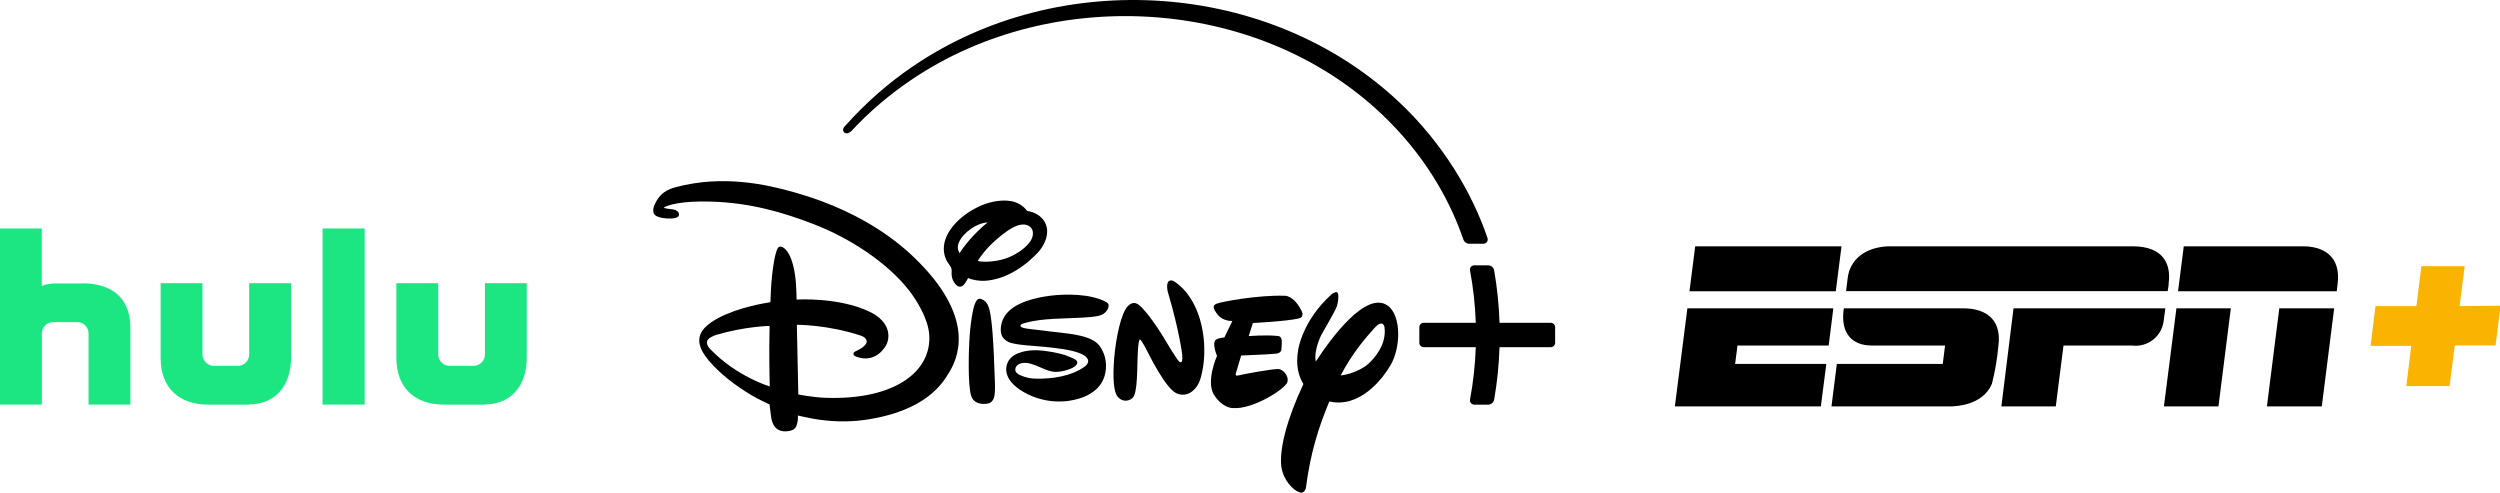 <svg width="203" height="40" viewBox="0 0 203 40" fill="none" xmlns="http://www.w3.org/2000/svg">
<g clip-path="url(#clip0_421_17284)">
<path d="M39.376 22.994V28.777C39.376 29.289 38.97 29.705 38.467 29.705H36.492C35.989 29.705 35.582 29.289 35.582 28.777V22.994H32.185V29.068C32.185 31.551 33.745 32.857 36.053 32.857H39.376V32.838C41.499 32.838 42.773 31.302 42.773 29.068V22.994H39.376Z" fill="#1CE682"/>
<path d="M26.191 32.855H29.611V18.553H26.191V32.855Z" fill="#1CE682"/>
<path d="M20.233 22.994V28.777C20.233 29.289 19.827 29.705 19.324 29.705H17.349C16.846 29.705 16.44 29.289 16.44 28.777V22.994H13.043V29.068C13.043 31.551 14.603 32.857 16.91 32.857H20.233V32.838C22.357 32.838 23.63 31.302 23.63 29.068V22.994H20.233Z" fill="#1CE682"/>
<path d="M6.72 23.016H4.541C3.78 23.016 3.392 23.224 3.392 23.224V18.549H0V32.851H3.397V27.078C3.397 26.565 3.803 26.155 4.306 26.155H6.281C6.784 26.155 7.19 26.57 7.19 27.078V32.851H10.587V26.63C10.587 24.013 8.87 23.007 6.72 23.007" fill="#1CE682"/>
<path fill-rule="evenodd" clip-rule="evenodd" d="M175.824 25.039C175.824 25.039 175.767 25.55 175.682 26.117C175.501 27.359 174.35 28.224 173.103 28.055H167.556L166.93 33H162.512L163.498 25.039H175.824ZM149.758 25.039H159.468C160.852 25.039 162.616 25.635 162.265 28.131C162.172 29.155 161.997 30.169 161.743 31.166C161.004 32.924 158.804 32.981 158.491 33H148.715L149.151 29.549H157.752L157.941 28.055H151.958C150.46 28.055 149.398 27.119 149.72 25.039H149.758ZM148.867 25.039L148.488 28.055H141.082L140.893 29.549H148.298L147.852 33H136L137.015 25.039H148.867ZM176.725 25.039H181.144L180.138 33H175.71L176.725 25.039ZM185.116 25.039H189.535L188.53 33H184.073L185.079 25.039H185.116ZM137.707 20H149.531L149.066 23.649H137.185L137.65 20H137.707ZM173.169 20C175.635 20 176.298 21.409 176.099 22.969C176.099 23.243 176.023 23.564 176.014 23.64H149.901C149.901 23.64 149.967 23.139 150.033 22.572C150.213 21.078 151.456 20.066 153.342 20H173.112H173.169ZM187.013 20C188.539 20 190.123 20.7 189.81 23.092C189.753 23.517 189.744 23.649 189.744 23.649H176.858L177.322 20H187.013Z" fill="black"/>
<path fill-rule="evenodd" clip-rule="evenodd" d="M199.717 24.86L200.135 21.617H196.617L196.209 24.86H192.89L192.492 28.084H195.792L195.394 31.346H198.902L199.329 28.046H202.638L203.046 24.822L199.717 24.86Z" fill="#F9B300"/>
<path d="M64.537 15.627C62.314 14.998 58.759 14.162 54.868 15.199C54.145 15.391 53.655 15.71 53.311 16.314C53.139 16.616 52.981 16.942 53.067 17.275C53.142 17.558 53.547 17.658 53.871 17.709C54.184 17.759 54.893 17.796 55.084 17.568C55.184 17.449 55.186 17.114 54.667 17.006C54.475 16.965 53.954 16.947 53.914 16.859C53.914 16.859 53.932 16.799 54.218 16.71C54.345 16.671 55.272 16.29 57.806 16.372C60.819 16.469 63.451 17.173 66.235 18.268C68.958 19.339 72.019 21.276 73.814 23.582C74.493 24.454 75.336 25.888 75.447 27.095C75.716 30.027 72.849 32.501 67.028 32.302C66.033 32.268 64.824 32.032 64.824 32.032L64.704 26.373C64.704 26.373 67.167 26.354 69.89 27.249C70.121 27.326 70.354 27.477 70.376 27.701C70.391 27.874 70.254 28.022 70.101 28.156C69.819 28.402 69.43 28.509 69.345 28.614C69.283 28.689 69.282 28.804 69.363 28.867C69.568 29.026 70.07 29.133 70.409 29.103C71.096 29.043 71.552 28.646 71.897 28.127C72.265 27.573 72.474 26.166 70.518 25.268C67.99 24.107 64.686 24.326 64.686 24.326C64.686 24.326 64.668 23.558 64.634 23.047C64.577 22.21 64.345 20.562 63.581 20.088C63.441 20.002 63.269 19.992 63.173 20.122C63.024 20.315 62.878 21.052 62.846 21.244C62.559 22.957 62.574 24.494 62.559 24.515C62.55 24.525 62.541 24.534 62.529 24.543C62.499 24.562 60.671 24.78 58.907 25.543C58.203 25.847 57.197 26.397 56.891 27.104C56.497 28.017 57.19 29.016 58.359 30.122C59.35 31.059 60.81 32.045 61.892 32.555C62.167 32.685 62.491 32.846 62.491 32.846C62.491 32.846 62.561 33.5 62.617 33.877C62.821 35.239 63.86 35.041 64.147 34.983C64.613 34.888 64.702 34.578 64.766 34.219C64.802 34.024 64.787 33.74 64.787 33.74C64.787 33.74 65.491 33.903 65.964 33.988C67.339 34.242 68.833 34.286 70.127 34.109C75.305 33.403 76.61 30.966 77.023 30.316C77.739 29.185 79.26 26.033 74.68 21.355C73.634 20.286 70.609 17.343 64.536 15.626L64.537 15.627ZM57.699 28.377C57.511 28.183 57.367 27.973 57.411 27.719C57.453 27.474 57.933 27.258 58.175 27.187C60.511 26.499 62.491 26.464 62.491 26.464C62.491 26.464 62.472 27.301 62.468 28.148C62.46 29.751 62.503 31.378 62.503 31.378C62.503 31.378 59.868 30.612 57.699 28.376V28.377Z" fill="black"/>
<path d="M81.423 22.486C82.518 22.057 83.363 21.442 84.219 20.567C84.719 20.06 85.158 19.224 84.997 18.463C84.916 18.085 84.743 17.824 84.427 17.552C84.27 17.417 83.909 17.226 83.616 17.168C83.531 17.151 83.44 17.144 83.404 17.121C83.362 17.094 83.329 17.039 83.288 16.988C83.096 16.745 82.716 16.513 82.442 16.419C81.602 16.128 80.481 16.348 79.716 16.669C78.908 17.012 78.162 17.513 77.595 18.12C76.108 19.712 76.761 20.973 76.893 21.208C77.006 21.407 77.215 21.622 77.26 21.83C77.288 21.953 77.263 22.115 77.269 22.261C77.279 22.596 77.425 22.942 77.677 23.165C77.858 23.323 78.117 23.37 78.378 22.975C78.466 22.843 78.611 22.573 78.611 22.573C78.611 22.573 78.915 22.748 79.647 22.799C80.194 22.837 80.942 22.673 81.423 22.486ZM77.914 20.561C77.914 20.561 77.864 20.456 77.831 20.376C77.606 19.816 78.103 19.185 78.557 18.798C79.441 18.046 80.194 18.064 80.194 18.064C80.194 18.064 80.014 18.208 79.864 18.339C78.574 19.466 77.914 20.561 77.914 20.561ZM79.85 20.541C80.39 19.845 81.391 18.981 82.089 18.565C82.636 18.239 83.108 18.149 83.461 18.304C83.67 18.396 83.838 18.585 83.866 18.839C83.96 19.624 83.052 20.28 82.446 20.634C81.067 21.437 79.437 21.255 79.395 21.182C79.389 21.163 79.725 20.705 79.85 20.541H79.85Z" fill="black"/>
<path d="M112.673 24.808C110.918 23.591 108.087 27.448 106.842 29.36C106.656 28.387 107.316 27.151 107.316 27.151C107.316 27.151 108.373 25.323 108.523 24.952C108.667 24.578 108.751 23.81 108.57 23.734C108.405 23.658 108.12 23.904 108.12 23.904C105.746 26.032 105.414 28.394 105.414 28.394C105.189 29.665 105.451 30.558 105.837 31.183C104.517 33.991 103.871 36.441 104.043 37.889C104.203 38.992 104.994 39.789 105.474 39.957C105.959 40.159 106.045 39.577 106.045 39.577C106.438 36.581 107.124 34.579 107.941 32.599C110.416 33.167 112.278 30.761 112.938 29.611C113.326 28.921 113.534 27.999 113.534 27.132C113.534 26.144 113.262 25.228 112.673 24.807V24.808ZM111.06 29.583C110.776 29.852 109.836 30.381 108.86 30.49C109.79 28.691 110.944 27.367 111.584 26.661C112.328 25.823 112.426 26.584 112.426 26.584C112.599 28.062 111.523 29.174 111.06 29.584L111.06 29.583Z" fill="black"/>
<path d="M104.542 31.008C104.66 30.558 104.25 30.064 103.88 29.972C103.534 29.901 100.877 30.398 100.56 30.484C100.219 30.575 100.371 30.255 100.371 30.255L100.781 28.868C100.781 28.868 103.316 28.77 103.685 28.709C104.026 28.647 104.047 28.407 104.047 28.407C104.047 28.407 104.091 28.01 104.078 27.639C104.041 27.242 103.723 27.279 103.723 27.279C102.743 27.177 101.395 27.292 101.395 27.292L101.735 26.228C101.735 26.228 104.432 26.096 105.457 25.86C105.984 25.736 105.674 25.22 105.674 25.22C105.035 23.943 104.298 24.015 104.298 24.015C102.177 23.944 99.095 24.506 98.759 24.672C98.445 24.815 98.479 25.051 98.889 25.567C99.329 26.111 100.069 26.06 100.069 26.06L99.419 27.402C98.889 27.44 98.707 27.605 98.707 27.605C98.401 27.931 98.823 28.894 98.823 28.894C98.823 28.894 97.902 30.957 98.57 32.047C99.287 33.191 100.136 33.136 100.136 33.136C101.75 33.254 104.401 31.565 104.542 31.008H104.542Z" fill="black"/>
<path d="M95.274 22.812C95.274 22.812 94.898 22.637 94.803 23.011C94.708 23.381 94.849 23.776 94.849 23.776C95.784 26.944 95.997 28.816 95.997 28.816C95.997 28.816 96.04 29.366 95.933 29.397C95.858 29.453 95.774 29.375 95.774 29.375C95.667 29.379 94.642 27.662 94.642 27.662L94.443 27.325C93.315 25.507 92.631 24.888 92.631 24.888C92.471 24.738 92.061 24.327 91.549 24.894C91.037 25.465 90.637 27.297 90.476 29.02C90.338 30.74 90.443 31.718 90.694 32.131C90.971 32.549 91.504 32.692 91.943 32.334C92.408 31.977 92.321 29.709 92.394 28.546C92.464 27.377 92.58 27.586 92.58 27.586C92.682 27.559 93.214 28.628 93.214 28.628C93.214 28.628 94.617 31.495 95.497 31.919C96.389 32.343 97.107 31.661 97.379 31.023C97.655 30.38 98.124 28.253 97.426 25.896C96.722 23.54 95.273 22.812 95.273 22.812H95.274Z" fill="black"/>
<path d="M80.704 28.879C80.668 28.095 80.574 26.093 80.355 25.188C80.26 24.799 80.102 24.444 79.718 24.298C79.674 24.281 79.623 24.266 79.59 24.261C79.35 24.214 79.212 24.544 79.147 24.709C78.957 25.195 78.821 26.356 78.783 26.718C78.671 27.815 78.579 30.415 78.77 31.74C78.85 32.295 79.033 32.656 79.595 32.772C79.823 32.819 80.237 32.81 80.42 32.693C80.579 32.594 80.691 32.402 80.728 32.236C80.831 31.774 80.791 31.12 80.77 30.627C80.746 30.046 80.731 29.467 80.704 28.879H80.704Z" fill="black"/>
<path d="M89.772 24.499C88.559 23.855 86.564 23.854 85.33 24.007C84.055 24.165 82.348 24.562 81.62 25.608C81.341 26.008 81.178 26.621 81.306 27.121C81.379 27.399 81.579 27.61 81.87 27.761C82.386 28.03 84.109 28.087 84.877 28.17C85.601 28.247 86.934 28.375 87.669 28.682C87.669 28.682 88.364 28.924 88.36 29.321C88.358 29.517 88.211 29.673 88.062 29.779C86.972 30.55 85.473 30.77 84.14 30.748C83.689 30.742 83.317 30.671 82.858 30.474C82.663 30.389 82.409 30.233 82.444 29.967C82.498 29.54 82.986 29.435 83.374 29.472C83.59 29.492 83.873 29.584 84.085 29.667C84.94 30.004 85.33 30.288 86.082 30.173C86.363 30.131 87.336 29.92 87.466 29.52C87.499 29.422 87.452 29.317 87.38 29.244C87.278 29.139 86.693 28.912 86.534 28.854C85.961 28.651 84.875 28.464 84.272 28.441C83.48 28.413 82.391 28.575 81.939 29.232C81.533 29.823 81.441 31.014 83.461 32.016C84.4 32.482 85.537 32.689 86.586 32.574C87.186 32.505 88.912 32.237 89.565 30.865C89.916 30.127 89.882 29.142 89.504 28.441C89.255 27.98 88.952 27.365 86.698 27.082C86.338 27.037 83.688 26.73 83.444 26.692C83.31 26.671 82.689 26.598 82.907 26.361C82.968 26.293 83.156 26.243 83.265 26.212C84.657 25.832 86.423 25.875 87.885 25.793C88.211 25.773 88.953 25.728 89.312 25.614C89.654 25.508 89.936 25.266 90.016 24.891C90.055 24.692 89.959 24.598 89.772 24.498L89.772 24.499Z" fill="black"/>
<path d="M125.926 26.212H121.762C121.716 24.774 121.57 23.354 121.326 21.958C121.284 21.719 121.076 21.544 120.833 21.544H119.711C119.491 21.544 119.325 21.744 119.366 21.96C119.628 23.353 119.784 24.772 119.833 26.212H115.602C115.408 26.212 115.251 26.369 115.251 26.563V27.838C115.251 28.033 115.408 28.19 115.602 28.19H119.833C119.784 29.63 119.628 31.049 119.366 32.442C119.325 32.658 119.491 32.858 119.711 32.858H120.833C121.076 32.858 121.284 32.683 121.326 32.443C121.57 31.047 121.716 29.628 121.762 28.19H125.926C126.12 28.19 126.277 28.033 126.277 27.838V26.563C126.277 26.369 126.12 26.212 125.926 26.212Z" fill="black"/>
<path d="M68.581 10.777C68.746 10.891 68.977 10.806 69.143 10.629C70.571 9.092 72.134 7.754 73.914 6.54C85.592 -1.426 102.736 -0.268 112.767 9.827C116.062 13.127 117.875 16.668 118.827 19.451C118.896 19.655 119.086 19.792 119.301 19.792H120.453C120.692 19.792 120.862 19.557 120.785 19.329C119.537 15.637 117.119 11.585 113.607 8.289C103.078 -1.616 86.022 -2.717 74.137 5.381C72.193 6.693 70.261 8.373 68.563 10.293C68.396 10.482 68.453 10.688 68.58 10.777H68.581Z" fill="black"/>
</g>
<defs>
<clipPath id="clip0_421_17284">
<rect width="203" height="40" fill="white"/>
</clipPath>
</defs>
</svg>
